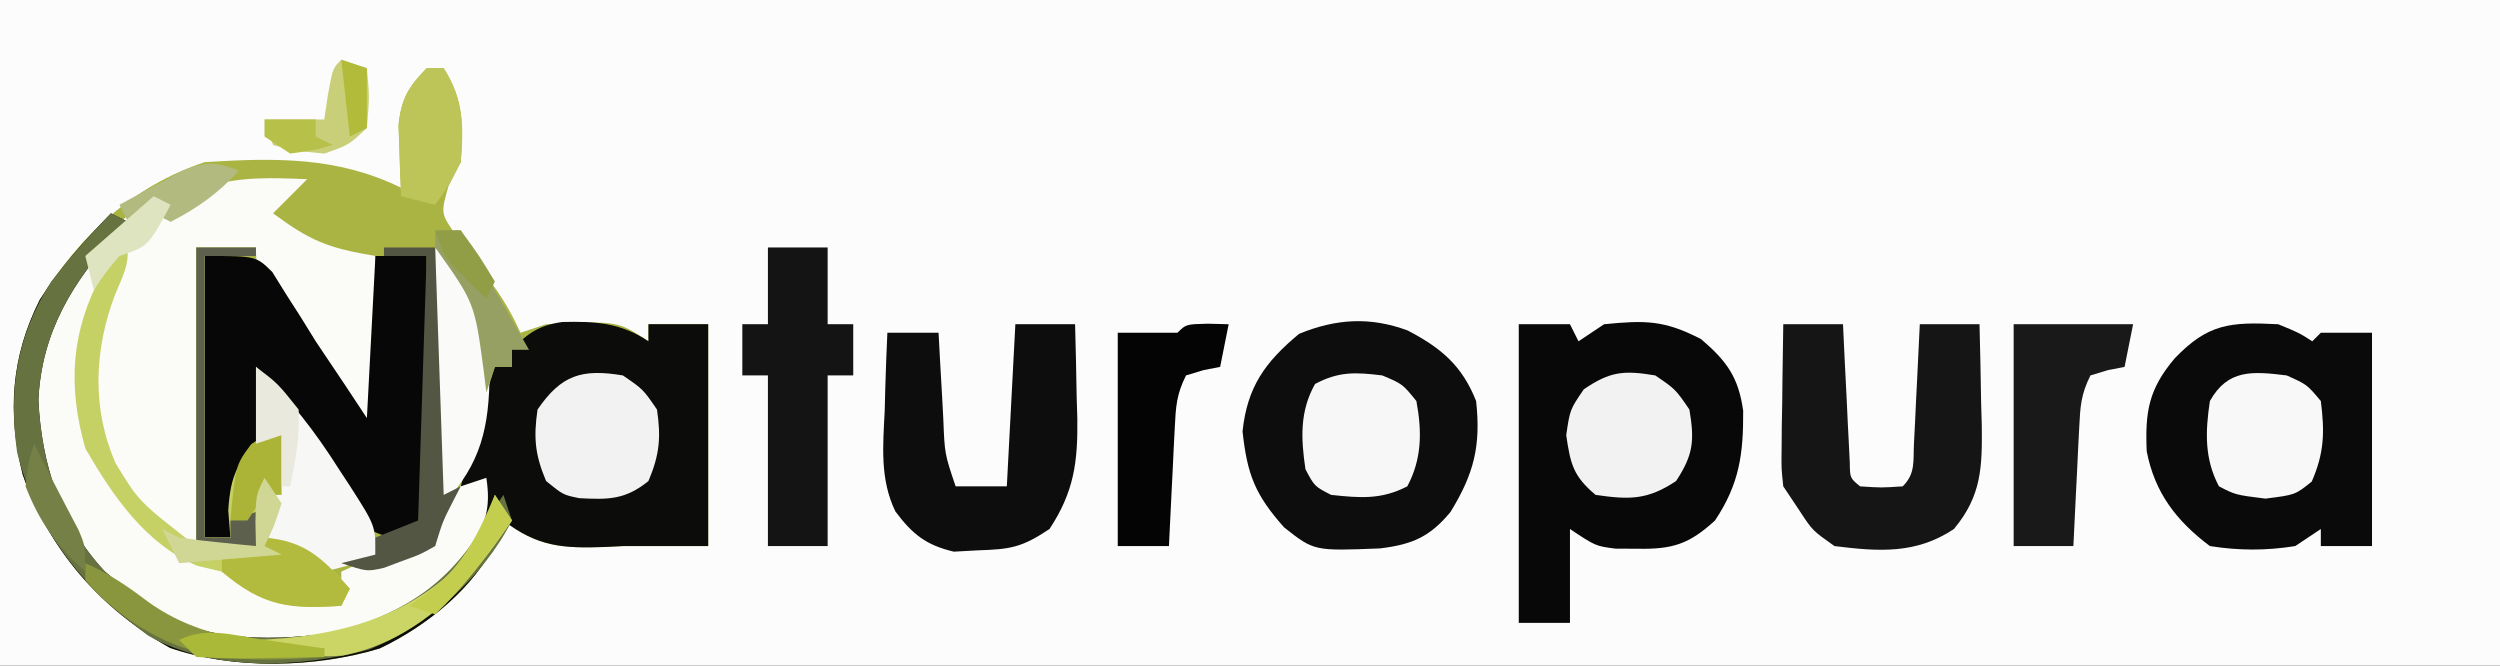 <?xml version="1.0" encoding="UTF-8"?>
<svg version="1.1" xmlns="http://www.w3.org/2000/svg" width="293" height="78">
<rect width="100%" height="100%" fill="#333333" stroke="none"/>
<path d="M0 0 C96.69 0 193.38 0 293 0 C293 25.74 293 51.48 293 78 C196.31 78 99.62 78 0 78 C0 52.26 0 26.52 0 0 Z " fill="#FCFCFC" transform="translate(0,0)"/>
<path d="M0 0 C0.66 0 1.32 0 2 0 C4.344 3.663 4.295 6.726 4 11 C3.526 11.928 3.051 12.856 2.562 13.812 C1.658 16.988 1.658 16.988 3.355 19.457 C4.6 21.21 5.882 22.937 7.203 24.633 C8.779 26.708 9.932 28.635 11 31 C11.99 30.67 12.98 30.34 14 30 C22.4 29.6 22.4 29.6 26 32 C26 31.34 26 30.68 26 30 C28.31 30 30.62 30 33 30 C33 38.58 33 47.16 33 56 C29.667 56 26.333 56 23 56 C22.312 56.035 21.623 56.07 20.914 56.105 C16.045 56.28 13.011 56.105 9 53 C8.755 53.74 8.51 54.48 8.258 55.242 C5.713 60.822 0.017 65.379 -5.5 68 C-12.998 70.274 -22.639 70.511 -30.078 67.934 C-38.26 63.328 -44.205 56.489 -47.34 47.641 C-49.148 40.408 -48.721 33.792 -45.324 27.129 C-40.635 19.591 -34.509 13.836 -26 11 C-17.808 10.495 -10.492 10.331 -3 14 C-3.052 12.987 -3.052 12.987 -3.105 11.953 C-3.133 11.061 -3.16 10.169 -3.188 9.25 C-3.222 8.368 -3.257 7.487 -3.293 6.578 C-2.946 3.524 -2.117 2.194 0 0 Z " fill="#AAB442" transform="translate(50,8)"/>
<path d="M0 0 C-1.32 1.32 -2.64 2.64 -4 4 C0.369 7.225 2.393 8.066 8 9 C8 15.93 8 22.86 8 30 C4.683 25.854 1.688 21.715 -1.25 17.312 C-1.709 16.636 -2.168 15.96 -2.641 15.264 C-6 10.24 -6 10.24 -6 8 C-8.31 8 -10.62 8 -13 8 C-13 19.55 -13 31.1 -13 43 C-16.478 41.261 -17.762 40.478 -20.125 37.688 C-20.871 36.827 -20.871 36.827 -21.633 35.949 C-25.572 30.333 -25.638 24.635 -25 18 C-24.226 15.146 -23.226 12.707 -22 10 C-25.932 14.787 -26.416 19.192 -26.344 25.273 C-25.378 32.931 -20.865 39.235 -15 44 C-12.516 44.663 -12.516 44.663 -10 45 C-9.072 45.681 -8.144 46.361 -7.188 47.062 C-3.045 49.581 -0.764 49.329 4 49 C4 48.01 4 47.02 4 46 C10.5 43 10.5 43 15 43 C15.082 42.464 15.165 41.928 15.25 41.375 C16.264 38.165 18.072 35.737 20 33 C20.66 33.66 21.32 34.32 22 35 C21.911 39.638 21.068 43.08 17.812 46.512 C9.886 53.021 1.736 55.144 -8.289 54.516 C-13.491 53.793 -16.948 52.29 -21 49 C-21.645 48.504 -22.289 48.007 -22.953 47.496 C-28.791 42.406 -31.281 35.956 -32.379 28.387 C-32.763 20.425 -30.018 14.2 -25 8.125 C-22.855 5.778 -20.674 3.748 -18 2 C-17.34 2.33 -16.68 2.66 -16 3 C-14.642 2.321 -13.288 1.633 -11.938 0.938 C-7.926 -0.343 -4.176 -0.164 0 0 Z " fill="#FBFBF8" transform="translate(36,21)"/>
<path d="M0 0 C0.66 0.33 1.32 0.66 2 1 C1.613 1.401 1.227 1.802 0.828 2.215 C-4.462 7.99 -8.12 13.887 -8.5 21.875 C-8.139 29.354 -5.914 36.407 -0.75 41.938 C0.466 42.998 1.716 44.022 3 45 C3.55 45.433 4.101 45.866 4.668 46.312 C11.102 50.403 19.678 50.171 27 49 C33.033 47.109 38.286 44.473 42.25 39.438 C43.905 36.187 44.539 34.559 44 31 C43.01 31.33 42.02 31.66 41 32 C41.478 30.229 41.958 28.458 42.438 26.688 C42.704 25.701 42.971 24.715 43.246 23.699 C43.781 21.785 44.371 19.886 45 18 C45.66 18 46.32 18 47 18 C47 17.34 47 16.68 47 16 C48.803 14.047 50.252 13.103 52.906 12.738 C56.743 12.645 59.713 12.809 63 15 C63 14.34 63 13.68 63 13 C65.31 13 67.62 13 70 13 C70 21.58 70 30.16 70 39 C66.667 39 63.333 39 60 39 C59.312 39.035 58.623 39.07 57.914 39.105 C53.045 39.28 50.011 39.105 46 36 C45.755 36.74 45.51 37.48 45.258 38.242 C42.713 43.822 37.017 48.379 31.5 51 C24.002 53.274 14.361 53.511 6.922 50.934 C-1.26 46.328 -7.205 39.489 -10.34 30.641 C-12.149 23.405 -11.697 16.832 -8.355 10.148 C-5.988 6.396 -3.082 3.177 0 0 Z " fill="#0C0C0B" transform="translate(13,25)"/>
<path d="M0 0 C1.98 0 3.96 0 6 0 C6.33 0.66 6.66 1.32 7 2 C7.99 1.34 8.98 0.68 10 0 C14.815 -0.474 17.051 -0.492 21.375 1.75 C24.388 4.332 25.748 6.203 26.301 10.148 C26.327 15.181 25.877 18.685 23 23 C19.979 25.771 18.013 26.392 13.938 26.312 C12.652 26.307 12.652 26.307 11.34 26.301 C9 26 9 26 6 24 C6 27.63 6 31.26 6 35 C4.02 35 2.04 35 0 35 C0 23.45 0 11.9 0 0 Z " fill="#080808" transform="translate(178,38)"/>
<path d="M0 0 C2.438 1 2.438 1 4 2 C4.33 1.67 4.66 1.34 5 1 C6.98 1 8.96 1 11 1 C11 9.25 11 17.5 11 26 C9.02 26 7.04 26 5 26 C5 25.34 5 24.68 5 24 C4.01 24.66 3.02 25.32 2 26 C-1.392 26.546 -4.607 26.537 -8 26 C-11.924 23.057 -14.472 19.745 -15.406 14.887 C-15.604 10.246 -15.177 7.611 -12.125 4 C-8.241 -0.053 -5.644 -0.292 0 0 Z " fill="#0A0A0A" transform="translate(267,38)"/>
<path d="M0 0 C3.95 2.054 6.399 4.136 8.035 8.273 C8.608 13.522 7.787 16.789 5.035 21.273 C2.627 24.183 0.564 25.089 -3.234 25.547 C-10.949 25.855 -10.949 25.855 -14.465 23.086 C-17.873 19.252 -18.787 16.899 -19.34 11.836 C-18.79 6.616 -16.703 3.722 -12.715 0.398 C-8.365 -1.381 -4.385 -1.621 0 0 Z " fill="#0D0D0D" transform="translate(164.965,38.727)"/>
<path d="M0 0 C6 0 6 0 7.906 1.871 C8.432 2.718 8.958 3.565 9.5 4.438 C10.079 5.341 10.658 6.245 11.254 7.176 C11.83 8.108 12.406 9.04 13 10 C14.14 11.712 15.286 13.421 16.438 15.125 C17.706 17.043 17.706 17.043 19 19 C19.33 12.73 19.66 6.46 20 0 C21.98 0 23.96 0 26 0 C26.049 4.378 26.086 8.756 26.11 13.135 C26.12 14.625 26.134 16.115 26.151 17.604 C26.175 19.744 26.186 21.884 26.195 24.023 C26.206 25.312 26.216 26.6 26.227 27.927 C26 31 26 31 24 33 C21.699 33.086 21.699 33.086 19 32 C16.955 29.739 15.405 27.217 13.812 24.625 C13.375 23.939 12.937 23.253 12.486 22.547 C11.672 21.27 10.865 19.988 10.066 18.702 C9.073 17.116 8.038 15.557 7 14 C6.951 14.615 6.902 15.23 6.852 15.863 C6.777 16.672 6.702 17.48 6.625 18.312 C6.555 19.113 6.486 19.914 6.414 20.738 C6 23 6 23 4 26 C3.606 28.324 3.265 30.658 3 33 C2.01 33 1.02 33 0 33 C0 22.11 0 11.22 0 0 Z " fill="#070707" transform="translate(24,30)"/>
<path d="M0 0 C2.31 0 4.62 0 7 0 C7.061 1.288 7.121 2.576 7.184 3.902 C7.268 5.581 7.353 7.259 7.438 8.938 C7.477 9.788 7.516 10.638 7.557 11.514 C7.599 12.323 7.64 13.131 7.684 13.965 C7.72 14.714 7.757 15.463 7.795 16.234 C7.818 18.025 7.818 18.025 9 19 C11.5 19.167 11.5 19.167 14 19 C15.514 17.486 15.213 16.075 15.316 13.965 C15.358 13.156 15.4 12.347 15.443 11.514 C15.502 10.238 15.502 10.238 15.562 8.938 C15.606 8.083 15.649 7.229 15.693 6.35 C15.8 4.233 15.9 2.117 16 0 C18.31 0 20.62 0 23 0 C23.081 3.063 23.141 6.124 23.188 9.188 C23.213 10.052 23.238 10.916 23.264 11.807 C23.32 16.691 23.266 20.08 20 24 C15.56 26.96 11.209 26.649 6 26 C3.438 24.188 3.438 24.188 2 22 C1.34 21.01 0.68 20.02 0 19 C-0.227 16.915 -0.227 16.915 -0.195 14.551 C-0.189 13.703 -0.182 12.856 -0.176 11.982 C-0.159 11.101 -0.142 10.22 -0.125 9.312 C-0.116 8.42 -0.107 7.527 -0.098 6.607 C-0.074 4.405 -0.041 2.202 0 0 Z " fill="#151515" transform="translate(209,38)"/>
<path d="M0 0 C2.31 0 4.62 0 7 0 C7.081 2.876 7.141 5.749 7.188 8.625 C7.213 9.433 7.238 10.241 7.264 11.074 C7.325 16.142 6.88 19.637 4 24 C0.745 26.17 -0.561 26.375 -4.375 26.5 C-5.311 26.552 -6.247 26.603 -7.211 26.656 C-10.464 25.891 -12.064 24.614 -14.062 21.938 C-15.892 18.155 -15.514 14.235 -15.312 10.125 C-15.29 9.246 -15.267 8.367 -15.244 7.461 C-15.186 5.307 -15.096 3.153 -15 1 C-13.02 1 -11.04 1 -9 1 C-8.939 2.132 -8.879 3.264 -8.816 4.43 C-8.732 5.911 -8.647 7.393 -8.562 8.875 C-8.523 9.621 -8.484 10.368 -8.443 11.137 C-8.284 15.2 -8.284 15.2 -7 19 C-5.02 19 -3.04 19 -1 19 C-0.67 12.73 -0.34 6.46 0 0 Z " fill="#0D0D0D" transform="translate(119,38)"/>
<path d="M0 0 C2.31 0 4.62 0 7 0 C7 2.97 7 5.94 7 9 C7.99 9 8.98 9 10 9 C10 10.98 10 12.96 10 15 C9.01 15 8.02 15 7 15 C7 21.6 7 28.2 7 35 C4.69 35 2.38 35 0 35 C0 28.4 0 21.8 0 15 C-0.99 15 -1.98 15 -3 15 C-3 13.02 -3 11.04 -3 9 C-2.01 9 -1.02 9 0 9 C0 6.03 0 3.06 0 0 Z " fill="#141414" transform="translate(90,29)"/>
<path d="M0 0 C0 3 0 3 -1.5 6.5 C-3.974 12.94 -4.266 19.936 -1.438 26.312 C1.288 30.802 1.288 30.802 8 36 C8 24.45 8 12.9 8 1 C10.31 1 12.62 1 15 1 C15 1.33 15 1.66 15 2 C13.02 2 11.04 2 9 2 C9 12.89 9 23.78 9 35 C9.99 35 10.98 35 12 35 C11.918 33.948 11.835 32.896 11.75 31.812 C12.036 27.452 12.91 26 16 23 C16.66 23 17.32 23 18 23 C18.286 31.571 18.286 31.571 16 35 C16.722 35.062 17.444 35.124 18.188 35.188 C21.847 36.245 23.492 38.206 26 41 C25.67 41.66 25.34 42.32 25 43 C18.724 43.433 16.179 42.828 11 39 C10.051 38.773 9.102 38.546 8.125 38.312 C2.043 35.758 -1.756 30.139 -5 24.562 C-7.098 17.089 -6.681 10.818 -3 4 C-1.312 1.562 -1.312 1.562 0 0 Z " fill="#C5D065" transform="translate(15,28)"/>
<path d="M0 0 C4.667 0 9.333 0 14 0 C13.67 1.65 13.34 3.3 13 5 C12.361 5.124 11.721 5.247 11.062 5.375 C10.382 5.581 9.701 5.787 9 6 C7.882 8.236 7.806 9.649 7.684 12.133 C7.642 12.938 7.6 13.744 7.557 14.574 C7.498 15.837 7.498 15.837 7.438 17.125 C7.373 18.399 7.373 18.399 7.307 19.699 C7.2 21.799 7.1 23.9 7 26 C4.69 26 2.38 26 0 26 C0 17.42 0 8.84 0 0 Z " fill="#191919" transform="translate(236,38)"/>
<path d="M0 0 C0.66 0.33 1.32 0.66 2 1 C1.613 1.401 1.227 1.802 0.828 2.215 C-4.462 7.99 -8.12 13.887 -8.5 21.875 C-8.139 29.354 -5.914 36.407 -0.75 41.938 C0.466 42.998 1.716 44.022 3 45 C3.55 45.433 4.101 45.866 4.668 46.312 C11.102 50.403 19.678 50.171 27 49 C34.818 46.55 39.97 43.12 44 36 C44.66 35.01 45.32 34.02 46 33 C46.33 33.99 46.66 34.98 47 36 C43.537 42.796 37.251 48.239 30.266 51.133 C22.11 53.298 11.887 53.753 4.375 49.5 C-3.276 43.931 -8.679 37.285 -11 28 C-12.019 20.565 -11.019 14.37 -7 8 C-4.805 5.189 -2.482 2.559 0 0 Z " fill="#66723F" transform="translate(13,25)"/>
<path d="M0 0 C1.207 0.031 1.207 0.031 2.438 0.062 C2.107 1.712 1.778 3.362 1.438 5.062 C0.798 5.186 0.159 5.31 -0.5 5.438 C-1.181 5.644 -1.861 5.85 -2.562 6.062 C-3.681 8.299 -3.756 9.711 -3.879 12.195 C-3.921 13.001 -3.963 13.807 -4.006 14.637 C-4.065 15.899 -4.065 15.899 -4.125 17.188 C-4.19 18.462 -4.19 18.462 -4.256 19.762 C-4.362 21.862 -4.463 23.962 -4.562 26.062 C-6.543 26.062 -8.523 26.062 -10.562 26.062 C-10.562 17.812 -10.562 9.562 -10.562 1.062 C-8.229 1.062 -5.896 1.062 -3.562 1.062 C-2.562 0.062 -2.562 0.062 0 0 Z " fill="#040404" transform="translate(141.562,37.938)"/>
<path d="M0 0 C2.375 1.625 2.375 1.625 4 4 C4.483 7.311 4.296 9.297 3 12.375 C0.295 14.573 -1.709 14.571 -5.125 14.383 C-7 14 -7 14 -9 12.375 C-10.296 9.297 -10.483 7.311 -10 4 C-7.219 -0.064 -4.813 -0.802 0 0 Z " fill="#F2F2F2" transform="translate(73,44)"/>
<path d="M0 0 C2.375 1.625 2.375 1.625 4 4 C4.606 7.636 4.472 9.283 2.438 12.375 C-0.921 14.614 -3.047 14.575 -7 14 C-9.625 11.798 -9.945 10.38 -10.438 7 C-10 4 -10 4 -8.375 1.625 C-5.288 -0.487 -3.672 -0.612 0 0 Z " fill="#F2F2F2" transform="translate(194,44)"/>
<path d="M0 0 C2.375 1 2.375 1 4 3 C4.663 6.576 4.659 9.759 2.938 13 C-0.132 14.584 -2.617 14.362 -6 14 C-7.938 13 -7.938 13 -9 11 C-9.533 7.399 -9.687 4.222 -7.875 1 C-5.09 -0.485 -3.107 -0.381 0 0 Z " fill="#F7F7F7" transform="translate(162,44)"/>
<path d="M0 0 C2.375 1.062 2.375 1.062 4 3 C4.463 6.635 4.407 9.066 2.938 12.438 C1 14 1 14 -2.5 14.438 C-6 14 -6 14 -7.938 13 C-9.657 9.763 -9.537 6.577 -9 3 C-6.888 -0.755 -4.012 -0.491 0 0 Z " fill="#F8F8F8" transform="translate(268,44)"/>
<path d="M0 0 C3.964 3.703 6.918 7.549 9.812 12.125 C10.219 12.745 10.626 13.365 11.045 14.004 C14 18.623 14 18.623 14 22 C11.25 23.188 11.25 23.188 8 24 C5.812 22.688 5.812 22.688 4 21 C3.01 20.67 2.02 20.34 1 20 C1.66 16.04 2.32 12.08 3 8 C2.01 8.33 1.02 8.66 0 9 C0 6.03 0 3.06 0 0 Z " fill="#F7F8F5" transform="translate(30,43)"/>
<path d="M0 0 C5.61 5.61 6.166 7.239 6.375 14.688 C6.355 20.995 5.398 25.356 1 30 C0.67 30 0.34 30 0 30 C0 20.1 0 10.2 0 0 Z " fill="#FAFAF9" transform="translate(51,29)"/>
<path d="M0 0 C0.66 0 1.32 0 2 0 C4.34 3.656 4.374 6.732 4 11 C2.5 13.938 2.5 13.938 1 16 C-0.32 15.67 -1.64 15.34 -3 15 C-3.081 13.251 -3.139 11.5 -3.188 9.75 C-3.222 8.775 -3.257 7.801 -3.293 6.797 C-2.958 3.603 -2.233 2.271 0 0 Z " fill="#BDC559" transform="translate(50,8)"/>
<path d="M0 0 C4.833 0.414 6.827 2.464 10 6 C9.67 6.66 9.34 7.32 9 8 C2.949 8.417 -0.172 8.104 -5 4 C-5 3.34 -5 2.68 -5 2 C-3.35 1.67 -1.7 1.34 0 1 C0 0.67 0 0.34 0 0 Z " fill="#B2BB3D" transform="translate(31,63)"/>
<path d="M0 0 C1.98 0 3.96 0 6 0 C6.33 9.57 6.66 19.14 7 29 C7.66 28.67 8.32 28.34 9 28 C8.691 28.598 8.381 29.196 8.062 29.812 C6.898 32.09 6.898 32.09 6 35 C4.258 35.984 4.258 35.984 2.125 36.75 C1.426 37.013 0.728 37.276 0.008 37.547 C-2 38 -2 38 -5 37 C-3.02 36.505 -3.02 36.505 -1 36 C-1 35.34 -1 34.68 -1 34 C0.65 33.34 2.3 32.68 4 32 C4.33 21.77 4.66 11.54 5 1 C3.35 1 1.7 1 0 1 C0 0.67 0 0.34 0 0 Z " fill="#525643" transform="translate(45,29)"/>
<path d="M0 0 C0.66 0.99 1.32 1.98 2 3 C-2.979 10.431 -8.707 16.995 -17.836 18.832 C-21.936 19.15 -25.948 18.614 -30 18 C-30 17.67 -30 17.34 -30 17 C-28.909 16.996 -28.909 16.996 -27.797 16.992 C-18.995 16.654 -10.569 14.618 -4.172 8.152 C-2.257 5.561 -1.018 3.053 0 0 Z " fill="#CAD565" transform="translate(58,58)"/>
<path d="M0 0 C0.99 0.33 1.98 0.66 3 1 C3.312 4.312 3.312 4.312 3 8 C0.875 10 0.875 10 -2 11 C-5.312 10.688 -5.312 10.688 -8 10 C-8.33 9.01 -8.66 8.02 -9 7 C-6.69 7 -4.38 7 -2 7 C-1.856 6.031 -1.711 5.061 -1.562 4.062 C-1 1 -1 1 0 0 Z " fill="#C9CF79" transform="translate(40,7)"/>
<path d="M0 0 C2.31 0 4.62 0 7 0 C7 0.33 7 0.66 7 1 C5.02 1 3.04 1 1 1 C1 11.89 1 22.78 1 34 C1.99 34 2.98 34 4 34 C4 33.34 4 32.68 4 32 C4.99 31.67 5.98 31.34 7 31 C7 32.32 7 33.64 7 35 C4.69 35 2.38 35 0 35 C0 23.45 0 11.9 0 0 Z " fill="#5E604E" transform="translate(23,29)"/>
<path d="M0 0 C2.729 1.201 4.958 2.702 7.312 4.5 C13.561 9.001 20.533 9.429 28 10 C28 10.33 28 10.66 28 11 C17.961 11.723 11.094 11.653 3 5 C1.234 3.426 1.234 3.426 0 2 C0 1.34 0 0.68 0 0 Z " fill="#8A963E" transform="translate(10,66)"/>
<path d="M0 0 C0.99 0 1.98 0 3 0 C5.64 4.62 8.28 9.24 11 14 C10.34 14 9.68 14 9 14 C9 14.66 9 15.32 9 16 C8.34 16 7.68 16 7 16 C6.67 16.99 6.34 17.98 6 19 C5.853 17.788 5.853 17.788 5.703 16.551 C4.633 8.504 4.633 8.504 0 2 C0 1.34 0 0.68 0 0 Z " fill="#96A062" transform="translate(51,27)"/>
<path d="M0 0 C0 2.31 0 4.62 0 7 C-0.66 7 -1.32 7 -2 7 C-2.99 8.485 -2.99 8.485 -4 10 C-4.66 10 -5.32 10 -6 10 C-5.389 3.524 -5.389 3.524 -3.562 1.062 C-2 0 -2 0 0 0 Z " fill="#ABB436" transform="translate(33,51)"/>
<path d="M0 0 C-2.366 2.615 -4.86 4.39 -8 6 C-8.66 5.67 -9.32 5.34 -10 5 C-10.99 5.33 -11.98 5.66 -13 6 C-13.33 5.34 -13.66 4.68 -14 4 C-12.425 3.131 -10.839 2.28 -9.25 1.438 C-8.368 0.962 -7.487 0.486 -6.578 -0.004 C-3.793 -1.08 -2.73 -1.065 0 0 Z " fill="#B2BA7F" transform="translate(28,20)"/>
<path d="M0 0 C2.562 1.938 2.562 1.938 5 5 C5.145 8.106 4.666 10.972 4 14 C3.67 14 3.34 14 3 14 C3 12.02 3 10.04 3 8 C2.01 8.33 1.02 8.66 0 9 C0 6.03 0 3.06 0 0 Z " fill="#E9EADD" transform="translate(30,43)"/>
<path d="M0 0 C0.66 0.99 1.32 1.98 2 3 C1.125 5.688 1.125 5.688 0 8 C0.66 8.33 1.32 8.66 2 9 C-3.94 9.495 -3.94 9.495 -10 10 C-10.66 8.68 -11.32 7.36 -12 6 C-11.01 6.495 -11.01 6.495 -10 7 C-8.463 7.225 -6.92 7.408 -5.375 7.562 C-4.558 7.646 -3.74 7.73 -2.898 7.816 C-2.272 7.877 -1.645 7.938 -1 8 C-1.021 7.051 -1.041 6.103 -1.062 5.125 C-1 2 -1 2 0 0 Z " fill="#D0D694" transform="translate(31,56)"/>
<path d="M0 0 C0.66 0.33 1.32 0.66 2 1 C-0.625 5.875 -0.625 5.875 -4 7 C-5.685 8.997 -5.685 8.997 -7 11 C-7.33 9.68 -7.66 8.36 -8 7 C-5.36 4.69 -2.72 2.38 0 0 Z " fill="#DFE4C0" transform="translate(18,23)"/>
<path d="M0 0 C0.66 0.99 1.32 1.98 2 3 C1.066 4.273 0.127 5.543 -0.812 6.812 C-1.596 7.874 -1.596 7.874 -2.395 8.957 C-3.831 10.785 -5.318 12.399 -7 14 C-7.99 13.67 -8.98 13.34 -10 13 C-9.092 12.34 -8.185 11.68 -7.25 11 C-3.555 7.962 -1.833 4.345 0 0 Z " fill="#C3CE4E" transform="translate(58,58)"/>
<path d="M0 0 C0.286 0.576 0.572 1.152 0.867 1.746 C1.589 3.182 2.322 4.613 3.07 6.035 C3.418 6.704 3.766 7.373 4.125 8.062 C4.478 8.734 4.831 9.406 5.195 10.098 C6 12 6 12 6 15 C2.664 12.009 0.625 9.192 -1 5 C-0.688 2.125 -0.688 2.125 0 0 Z " fill="#748046" transform="translate(4,52)"/>
<path d="M0 0 C0.706 0.1 1.413 0.2 2.141 0.303 C3.886 0.55 5.631 0.806 7.375 1.062 C7.375 1.393 7.375 1.722 7.375 2.062 C4.916 2.116 2.459 2.156 0 2.188 C-1.048 2.213 -1.048 2.213 -2.117 2.238 C-3.954 2.256 -5.791 2.166 -7.625 2.062 C-8.285 1.403 -8.945 0.743 -9.625 0.062 C-6.487 -1.507 -3.359 -0.499 0 0 Z " fill="#ABB939" transform="translate(30.625,74.938)"/>
<path d="M0 0 C1.98 0 3.96 0 6 0 C6 0.66 6 1.32 6 2 C6.66 2.33 7.32 2.66 8 3 C5.688 3.625 5.688 3.625 3 4 C2.01 3.34 1.02 2.68 0 2 C0 1.34 0 0.68 0 0 Z " fill="#B7C049" transform="translate(31,14)"/>
<path d="M0 0 C0.99 0 1.98 0 3 0 C5.188 3 5.188 3 7 6 C6.67 6.66 6.34 7.32 6 8 C1.125 3.375 1.125 3.375 0 0 Z " fill="#929E45" transform="translate(51,27)"/>
<path d="M0 0 C0.99 0.33 1.98 0.66 3 1 C3 3.31 3 5.62 3 8 C2.01 8.495 2.01 8.495 1 9 C0.67 6.03 0.34 3.06 0 0 Z " fill="#B2BC3A" transform="translate(40,7)"/>
</svg>
